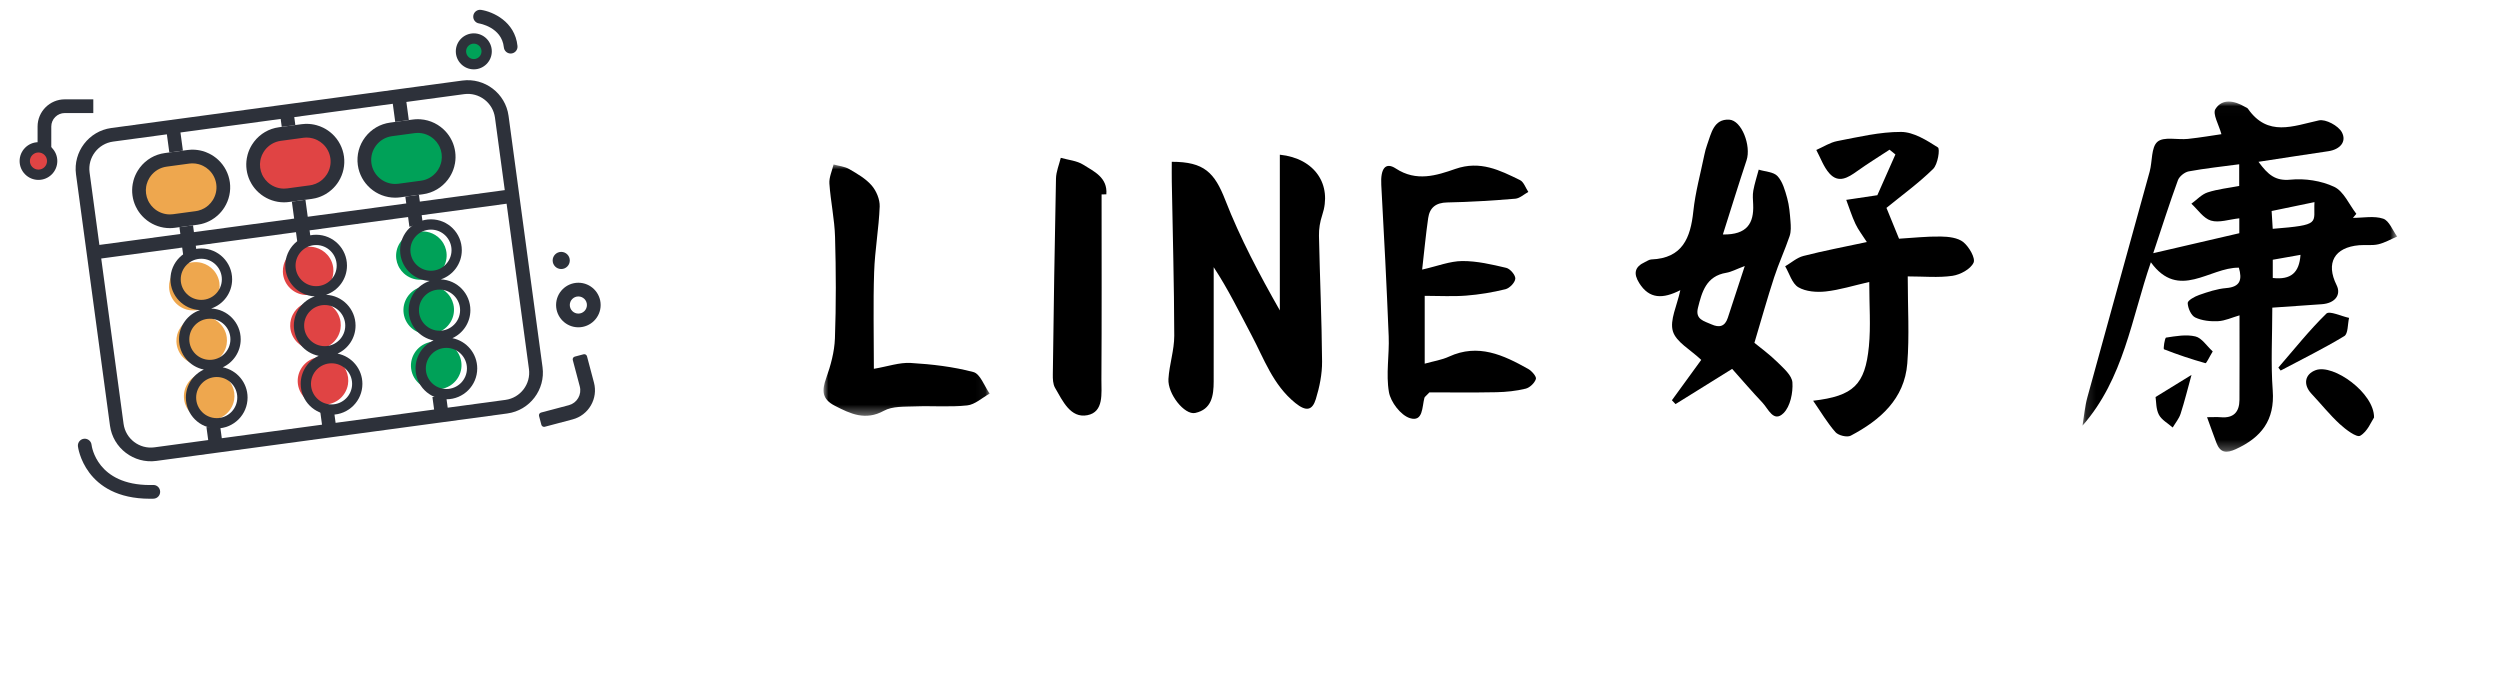 <?xml version="1.0" encoding="UTF-8"?>
<svg width="255px" height="70px" viewBox="0 0 255 70" version="1.1" xmlns="http://www.w3.org/2000/svg" xmlns:xlink="http://www.w3.org/1999/xlink">
    <!-- Generator: Sketch 41.2 (35397) - http://www.bohemiancoding.com/sketch -->
    <title>nav_benefit_nor</title>
    <desc>Created with Sketch.</desc>
    <defs>
        <polygon id="path-1" points="0 0.001 0 25.639 16.946 25.639 16.946 0.001 2.42143191e-21 0.001"></polygon>
        <polygon id="path-3" points="0.13 35.734 32.226 35.734 32.226 0.015 0.13 0.015 0.13 35.734"></polygon>
    </defs>
    <g id="Page-1" stroke="none" stroke-width="1" fill="none" fill-rule="evenodd">
        <g id="Artboard-2" transform="translate(-605, -161)">
            <g id="nav_benefit_act" transform="translate(607, 162)">
                <g id="Page-1" transform="translate(82, 9)">
                    <path d="M93.966,17.134 C93.071,17.469 92.593,17.739 92.085,17.823 C90.034,18.162 89.599,19.762 89.19,21.404 C88.894,22.593 89.823,22.747 90.573,23.087 C91.384,23.455 91.947,23.293 92.235,22.421 C92.785,20.757 93.326,19.09 93.966,17.134 M91.733,13.917 C94.218,13.961 94.906,12.755 94.824,10.866 C94.803,10.391 94.753,9.902 94.837,9.441 C94.968,8.719 95.2,8.015 95.389,7.304 C96.045,7.509 96.903,7.527 97.306,7.965 C97.83,8.534 98.071,9.414 98.29,10.2 C98.502,10.961 98.566,11.771 98.629,12.564 C98.669,13.067 98.698,13.617 98.541,14.081 C98.06,15.498 97.427,16.864 96.963,18.286 C96.266,20.421 95.662,22.586 94.95,24.968 C95.588,25.494 96.493,26.146 97.278,26.922 C97.903,27.54 98.78,28.282 98.827,29.016 C98.894,30.06 98.611,31.457 97.92,32.14 C96.903,33.146 96.366,31.695 95.775,31.075 C94.719,29.963 93.723,28.795 92.68,27.626 C90.637,28.896 88.771,30.057 86.905,31.218 C86.782,31.087 86.658,30.956 86.534,30.825 C87.617,29.335 88.7,27.845 89.526,26.708 C88.42,25.656 86.964,24.891 86.634,23.788 C86.295,22.655 87.055,21.193 87.393,19.597 C85.613,20.503 84.234,20.517 83.204,18.878 C82.591,17.901 82.73,17.216 83.782,16.733 C83.998,16.634 84.216,16.471 84.437,16.463 C87.614,16.339 88.434,14.272 88.719,11.553 C88.923,9.614 89.452,7.709 89.845,5.79 C89.917,5.442 90.008,5.094 90.13,4.76 C90.547,3.609 90.792,2.125 92.373,2.204 C93.66,2.268 94.634,4.886 94.151,6.341 C93.334,8.801 92.572,11.278 91.733,13.917" id="Fill-1" fill="#000000"></path>
                    <path d="M110.589,18.193 C110.589,21.41 110.768,24.259 110.544,27.075 C110.255,30.697 107.777,32.855 104.775,34.439 C104.404,34.635 103.517,34.419 103.221,34.083 C102.394,33.148 101.752,32.049 100.94,30.875 C105.048,30.395 106.246,29.257 106.629,25.321 C106.828,23.27 106.664,21.183 106.664,18.761 C105.038,19.132 103.646,19.575 102.221,19.73 C101.301,19.83 100.193,19.748 99.432,19.3 C98.788,18.921 98.522,17.899 98.088,17.162 C98.706,16.801 99.282,16.279 99.949,16.108 C102,15.581 104.085,15.189 106.418,14.688 C105.972,13.989 105.546,13.45 105.26,12.844 C104.887,12.052 104.626,11.208 104.316,10.386 C105.207,10.253 106.098,10.12 107.489,9.912 C107.95,8.872 108.641,7.313 109.331,5.754 C109.132,5.592 108.933,5.43 108.734,5.268 C107.629,5.995 106.501,6.689 105.426,7.458 C104.498,8.122 103.531,8.733 102.596,7.683 C102.004,7.019 101.696,6.102 101.262,5.297 C101.976,4.985 102.663,4.529 103.411,4.387 C105.566,3.977 107.747,3.445 109.915,3.457 C111.187,3.464 112.525,4.307 113.665,5.037 C113.901,5.188 113.654,6.767 113.181,7.23 C111.716,8.669 110.034,9.887 108.419,11.204 C108.865,12.297 109.26,13.265 109.702,14.348 C111.132,14.263 112.549,14.103 113.963,14.126 C114.747,14.138 115.699,14.243 116.259,14.696 C116.842,15.169 117.519,16.33 117.303,16.795 C117,17.451 115.951,18.017 115.151,18.134 C113.709,18.344 112.214,18.193 110.589,18.193" id="Fill-3" fill="#000000"></path>
                    <path d="M35.521,6.503 C38.828,6.499 39.885,7.601 40.986,10.424 C42.49,14.28 44.441,17.961 46.543,21.661 L46.543,5.779 C50.126,6.15 51.906,8.844 50.863,11.952 C50.641,12.613 50.52,13.346 50.535,14.042 C50.623,18.319 50.819,22.595 50.852,26.872 C50.862,28.152 50.595,29.474 50.216,30.703 C49.858,31.863 49.242,32.009 48.124,31.106 C45.828,29.25 44.933,26.588 43.637,24.15 C42.419,21.859 41.29,19.521 39.797,17.254 L39.797,23.915 C39.797,25.582 39.8,27.249 39.795,28.916 C39.792,30.353 39.594,31.758 37.911,32.122 C36.824,32.357 35.089,30.183 35.181,28.655 C35.27,27.179 35.776,25.717 35.774,24.25 C35.764,19.017 35.615,13.785 35.523,8.552 C35.511,7.912 35.521,7.271 35.521,6.503" id="Fill-5" fill="#000000"></path>
                    <path d="M61.32,20.175 L61.32,27.095 C62.218,26.841 63.055,26.717 63.793,26.377 C66.78,25.003 69.346,26.214 71.872,27.629 C72.238,27.834 72.739,28.41 72.663,28.652 C72.534,29.064 72.042,29.54 71.618,29.644 C70.65,29.881 69.633,29.986 68.634,30.006 C66.264,30.054 63.893,30.022 61.8,30.022 C61.441,30.407 61.317,30.479 61.291,30.578 C61.043,31.491 61.172,33.077 59.807,32.649 C58.878,32.358 57.849,31.013 57.672,29.998 C57.352,28.156 57.722,26.207 57.647,24.308 C57.442,19.153 57.174,14 56.89,8.848 C56.8,7.209 57.313,6.492 58.37,7.186 C60.477,8.571 62.54,7.893 64.446,7.23 C66.979,6.349 68.971,7.358 71.039,8.369 C71.427,8.559 71.612,9.164 71.89,9.577 C71.447,9.818 71.017,10.231 70.556,10.269 C68.248,10.458 65.934,10.607 63.619,10.65 C62.451,10.671 61.827,11.18 61.673,12.251 C61.431,13.937 61.273,15.636 61.059,17.498 C62.633,17.142 63.894,16.633 65.158,16.626 C66.654,16.618 68.168,16.975 69.64,17.322 C70.037,17.416 70.585,18.062 70.562,18.423 C70.536,18.815 69.983,19.394 69.562,19.499 C68.25,19.824 66.899,20.046 65.55,20.152 C64.196,20.258 62.826,20.175 61.32,20.175" id="Fill-7" fill="#000000"></path>
                    <g id="Group-11" transform="translate(0, 6.774)">
                        <mask id="mask-2" fill="white">
                            <use xlink:href="#path-1"></use>
                        </mask>
                        <g id="Clip-10"></g>
                        <path d="M5.135,20.845 C6.57,20.6 7.749,20.179 8.899,20.248 C11.047,20.377 13.222,20.627 15.292,21.177 C15.989,21.362 16.403,22.611 16.946,23.373 C16.184,23.794 15.452,24.492 14.653,24.579 C12.89,24.77 11.091,24.608 9.311,24.679 C8.246,24.721 7.033,24.645 6.162,25.123 C4.27,26.161 2.768,25.445 1.148,24.611 C-0.154,23.941 -0.191,23.081 0.264,21.815 C0.732,20.513 1.113,19.111 1.163,17.74 C1.288,14.297 1.274,10.844 1.175,7.399 C1.124,5.579 0.722,3.771 0.598,1.949 C0.555,1.312 0.872,0.651 1.024,0.001 C1.562,0.152 2.158,0.203 2.626,0.475 C3.443,0.949 4.311,1.449 4.914,2.148 C5.39,2.699 5.755,3.575 5.728,4.29 C5.643,6.524 5.236,8.747 5.162,10.981 C5.056,14.179 5.135,17.383 5.135,20.845" id="Fill-9" fill="#000000" mask="url(#mask-2)"></path>
                    </g>
                    <path d="M28.362,9.831 C28.362,16.13 28.385,22.429 28.344,28.728 C28.335,30.105 28.617,32.027 26.905,32.352 C25.18,32.68 24.387,30.88 23.616,29.56 C23.396,29.183 23.381,28.646 23.388,28.184 C23.477,21.525 23.572,14.866 23.711,8.208 C23.726,7.502 24.029,6.801 24.199,6.098 C24.968,6.319 25.834,6.386 26.485,6.795 C27.6,7.496 28.986,8.105 28.847,9.821 L28.362,9.831 Z" id="Fill-12" fill="#000000"></path>
                    <g id="Group-16" transform="translate(128.285, 0.342)">
                        <mask id="mask-4" fill="white">
                            <use xlink:href="#path-3"></use>
                        </mask>
                        <g id="Clip-15"></g>
                        <path d="M19.538,18.013 C21.392,18.219 22.239,17.477 22.367,15.651 C21.389,15.824 20.494,15.982 19.538,16.152 L19.538,18.013 Z M23.79,10.274 C22.317,10.58 20.925,10.868 19.421,11.181 C19.463,11.88 19.498,12.438 19.532,12.998 C24.54,12.596 23.672,12.449 23.79,10.274 L23.79,10.274 Z M16.113,6.414 C14.363,6.648 12.653,6.827 10.968,7.138 C10.547,7.216 10.005,7.65 9.861,8.045 C8.999,10.407 8.237,12.805 7.344,15.484 C10.48,14.756 13.284,14.105 16.124,13.446 L16.124,11.926 C15.079,12.038 14.063,12.407 13.231,12.159 C12.463,11.929 11.893,11.037 11.236,10.437 C11.785,10.04 12.281,9.482 12.894,9.282 C13.933,8.943 15.046,8.831 16.113,8.626 L16.113,6.414 Z M18.081,6.162 C19.055,7.493 19.809,8.134 21.341,7.984 C22.809,7.838 24.482,8.091 25.806,8.716 C26.775,9.174 27.325,10.518 28.061,11.468 C27.945,11.606 27.83,11.743 27.714,11.881 C28.751,11.881 29.863,11.652 30.797,11.962 C31.408,12.165 31.759,13.149 32.226,13.783 C31.587,14.056 30.969,14.421 30.302,14.576 C29.677,14.722 28.998,14.616 28.347,14.671 C25.817,14.888 24.922,16.484 26.047,18.741 C26.542,19.735 25.881,20.593 24.543,20.687 C22.95,20.8 21.356,20.909 19.49,21.038 C19.49,23.955 19.329,26.736 19.533,29.49 C19.758,32.53 18.356,34.286 15.764,35.473 C14.799,35.915 14.181,35.856 13.791,34.831 C13.483,34.018 13.193,33.198 12.834,32.212 C13.446,32.212 13.85,32.183 14.249,32.217 C15.55,32.329 16.133,31.671 16.14,30.443 C16.156,27.65 16.145,24.857 16.145,21.823 C15.367,22.047 14.669,22.383 13.956,22.418 C13.177,22.456 12.312,22.369 11.626,22.039 C11.208,21.839 10.877,21.085 10.861,20.568 C10.853,20.298 11.575,19.902 12.03,19.744 C12.925,19.433 13.854,19.119 14.788,19.042 C16.236,18.923 16.431,18.181 16.08,16.961 C13.091,16.916 9.946,20.337 7.103,16.409 C5.111,22.194 4.349,28.261 0.13,33.074 C0.291,32.109 0.37,31.122 0.627,30.184 C2.729,22.507 4.87,14.841 6.98,7.167 C7.266,6.129 7.122,4.685 7.775,4.12 C8.414,3.566 9.822,3.939 10.884,3.826 C12.169,3.689 13.445,3.468 14.3,3.345 C14.045,2.394 13.375,1.278 13.688,0.781 C14.385,-0.327 15.63,-0.078 16.702,0.556 C16.804,0.617 16.94,0.655 17.002,0.744 C19.023,3.649 21.612,2.513 24.243,1.937 C24.934,1.785 26.227,2.483 26.583,3.145 C27.107,4.121 26.379,4.91 25.204,5.082 C22.925,5.415 20.648,5.771 18.081,6.162 L18.081,6.162 Z" id="Fill-14" fill="#000000" mask="url(#mask-4)"></path>
                    </g>
                    <path d="M158.152,32.585 C157.882,32.979 157.487,34.025 156.739,34.447 C156.373,34.654 155.254,33.807 154.649,33.249 C153.618,32.297 152.735,31.187 151.771,30.162 C150.899,29.233 151.079,28.167 152.202,27.755 C154.001,27.093 158.188,30.084 158.152,32.585" id="Fill-17" fill="#000000"></path>
                    <path d="M148.392,27.492 C150.002,25.635 151.536,23.701 153.287,21.989 C153.61,21.674 154.81,22.256 155.605,22.424 C155.455,23.062 155.513,24.041 155.121,24.279 C153.018,25.553 150.803,26.642 148.627,27.796 C148.549,27.694 148.47,27.593 148.392,27.492" id="Fill-19" fill="#000000"></path>
                    <path d="M141.698,25.846 C141.338,26.441 141.054,27.072 140.956,27.045 C139.524,26.641 138.109,26.169 136.724,25.625 C136.643,25.594 136.803,24.456 136.942,24.435 C137.932,24.284 138.993,24.092 139.934,24.317 C140.581,24.471 141.073,25.274 141.698,25.846" id="Fill-21" fill="#000000"></path>
                    <path d="M139.534,28.24 C139.154,29.615 138.835,30.923 138.422,32.201 C138.26,32.703 137.891,33.139 137.616,33.606 C137.131,33.177 136.483,32.833 136.205,32.297 C135.901,31.713 135.94,30.95 135.867,30.496 C137.237,29.653 138.394,28.941 139.534,28.24" id="Fill-23" fill="#000000"></path>
                </g>
                <g id="Page-1">
                    <path d="M4.606,9.133 C3.077,9.133 1.833,10.377 1.833,11.906 L1.833,14.679 L3.231,14.679 L3.231,11.906 C3.231,11.148 3.848,10.531 4.606,10.531 L7.517,10.531 L7.517,9.133 L4.606,9.133 Z" id="Fill-1" fill="#2D313A"></path>
                    <path d="M58.585,38.028 L57.873,35.34 C57.833,35.187 57.676,35.097 57.524,35.137 L56.627,35.374 C56.554,35.394 56.492,35.442 56.453,35.507 C56.415,35.572 56.405,35.65 56.424,35.723 L57.137,38.412 C57.244,38.816 57.187,39.238 56.976,39.601 C56.765,39.964 56.426,40.222 56.022,40.329 L53.185,41.081 C53.111,41.101 53.049,41.149 53.011,41.214 C52.973,41.279 52.962,41.357 52.982,41.43 L53.219,42.327 C53.253,42.455 53.369,42.539 53.495,42.539 C53.519,42.539 53.544,42.537 53.568,42.53 L56.406,41.778 C57.195,41.569 57.857,41.063 58.27,40.353 C58.682,39.643 58.794,38.817 58.585,38.028" id="Fill-3" fill="#2D313A"></path>
                    <path d="M45.052,35.927 C44.892,34.745 43.901,33.872 42.75,33.813 C42.602,33.805 42.451,33.809 42.298,33.83 L42.034,33.866 C41.868,33.888 41.707,33.927 41.554,33.981 C41.491,34.003 41.431,34.029 41.372,34.055 C41.358,34.061 41.344,34.066 41.33,34.072 C41.039,34.208 40.782,34.399 40.569,34.629 C40.516,34.687 40.466,34.747 40.418,34.809 C40.038,35.308 39.847,35.952 39.937,36.619 C40.027,37.286 40.382,37.856 40.881,38.236 C40.944,38.283 41.008,38.328 41.075,38.369 C41.341,38.535 41.64,38.65 41.956,38.704 C41.971,38.707 41.986,38.707 42.001,38.709 C42.001,38.709 42.305,38.783 42.781,38.719 C43.258,38.655 43.455,38.555 43.455,38.555 C44.515,38.171 45.209,37.087 45.052,35.927" id="Fill-5" fill="#00A158"></path>
                    <path d="M49.486,18.392 L40.824,19.563 L40.73,18.87 L39.344,19.057 L39.438,19.751 L29.389,21.109 L29.155,19.376 L27.769,19.564 L28.003,21.296 L17.781,22.678 L17.688,21.985 L16.302,22.173 L16.395,22.865 L8.137,23.982 L7.138,16.59 C6.931,15.062 8.007,13.65 9.535,13.443 L15.021,12.702 L15.271,14.55 L16.657,14.363 L16.407,12.514 L26.629,11.132 L26.738,11.941 L28.124,11.753 L28.015,10.945 L38.064,9.586 L38.313,11.435 L39.699,11.247 L39.45,9.399 L45.34,8.603 C46.869,8.396 48.28,9.472 48.487,11 L49.486,18.392 Z M51.953,36.641 C52.16,38.169 51.084,39.581 49.556,39.788 L43.665,40.584 L43.493,39.314 L42.107,39.501 L42.279,40.772 L32.231,42.13 L32.052,40.806 C31.874,40.864 31.69,40.909 31.498,40.935 L31.234,40.971 C31.042,40.997 30.853,41.002 30.666,40.994 L30.845,42.317 L20.623,43.699 L20.444,42.375 C20.267,42.433 20.082,42.479 19.89,42.504 L19.626,42.54 C19.435,42.566 19.245,42.571 19.058,42.563 L19.237,43.886 L13.751,44.628 C12.222,44.835 10.811,43.759 10.604,42.231 L8.325,25.368 L16.583,24.252 L16.715,25.229 C16.893,25.171 17.077,25.126 17.269,25.1 L17.533,25.064 C17.725,25.038 17.914,25.033 18.101,25.042 L17.969,24.064 L28.191,22.682 L28.323,23.659 C28.5,23.601 28.685,23.557 28.876,23.53 L29.141,23.495 C29.332,23.469 29.522,23.464 29.709,23.472 L29.577,22.495 L39.625,21.137 L39.76,22.137 C39.972,22.058 40.194,22 40.426,21.969 L40.69,21.933 C40.842,21.913 40.992,21.908 41.141,21.909 L41.011,20.949 L49.673,19.778 L51.953,36.641 Z M45.153,7.217 L9.348,12.057 C7.061,12.367 5.443,14.49 5.752,16.778 L9.218,42.418 C9.527,44.705 11.652,46.323 13.938,46.014 L49.743,41.174 C52.03,40.864 53.648,38.74 53.339,36.453 L49.872,10.813 C49.564,8.526 47.439,6.908 45.153,7.217 L45.153,7.217 Z" id="Fill-7" fill="#2D313A"></path>
                    <path d="M15.325,21.57 C14.643,21.57 13.966,21.341 13.419,20.925 C13.339,20.864 13.262,20.799 13.189,20.731 C12.964,20.523 12.772,20.286 12.616,20.024 C12.564,19.937 12.516,19.846 12.472,19.752 C12.338,19.466 12.249,19.16 12.206,18.845 C12.163,18.53 12.169,18.212 12.222,17.9 C12.239,17.798 12.261,17.698 12.288,17.6 C12.369,17.305 12.491,17.025 12.653,16.766 C12.705,16.682 12.762,16.598 12.824,16.518 C13.334,15.848 14.073,15.417 14.903,15.305 L17.213,14.993 C17.32,14.978 17.426,14.969 17.532,14.966 L17.635,14.964 C17.912,14.964 18.189,15.002 18.458,15.075 C18.654,15.129 18.846,15.202 19.027,15.292 C19.298,15.426 19.548,15.598 19.77,15.804 C20.307,16.3 20.655,16.969 20.753,17.689 C20.85,18.41 20.692,19.148 20.307,19.768 C20.147,20.024 19.952,20.257 19.726,20.459 C19.575,20.594 19.41,20.716 19.236,20.819 C18.967,20.979 18.677,21.097 18.372,21.17 C18.267,21.196 18.162,21.215 18.056,21.23 L15.746,21.542 C15.607,21.561 15.465,21.57 15.325,21.57" id="Fill-9" fill="#EEA74E"></path>
                    <path d="M17.634,14.265 C17.593,14.265 17.551,14.266 17.51,14.267 C17.38,14.271 17.248,14.282 17.119,14.3 L16.657,14.362 L15.271,14.549 L14.809,14.612 C13.794,14.749 12.891,15.276 12.267,16.094 C12.193,16.192 12.123,16.294 12.058,16.398 C11.862,16.714 11.712,17.056 11.614,17.414 C11.581,17.535 11.554,17.659 11.533,17.783 C11.468,18.164 11.461,18.553 11.513,18.939 C11.565,19.324 11.675,19.698 11.839,20.048 C11.892,20.162 11.951,20.274 12.015,20.382 C12.205,20.701 12.44,20.991 12.714,21.244 C12.803,21.327 12.898,21.407 12.995,21.481 C13.663,21.99 14.491,22.27 15.325,22.27 C15.496,22.27 15.669,22.258 15.84,22.235 L16.301,22.172 L17.688,21.985 L18.15,21.923 C18.279,21.905 18.409,21.881 18.535,21.85 C18.908,21.76 19.263,21.616 19.593,21.42 C19.805,21.294 20.007,21.146 20.192,20.981 C20.467,20.735 20.706,20.451 20.9,20.137 C21.371,19.38 21.565,18.477 21.446,17.596 C21.327,16.715 20.9,15.896 20.245,15.291 C19.974,15.04 19.669,14.83 19.338,14.666 C19.116,14.555 18.883,14.466 18.644,14.401 C18.315,14.311 17.975,14.265 17.634,14.265 M17.634,15.664 C17.854,15.664 18.069,15.694 18.274,15.75 C18.428,15.792 18.576,15.848 18.716,15.919 C18.928,16.023 19.123,16.158 19.296,16.318 C19.699,16.691 19.981,17.2 20.06,17.784 C20.139,18.367 20.002,18.933 19.713,19.399 C19.588,19.599 19.436,19.781 19.26,19.938 C19.142,20.043 19.015,20.137 18.878,20.218 C18.673,20.34 18.448,20.433 18.208,20.491 C18.128,20.51 18.046,20.525 17.962,20.537 L17.5,20.599 L16.114,20.786 L15.652,20.849 C15.542,20.864 15.433,20.871 15.325,20.871 C14.777,20.871 14.26,20.685 13.843,20.368 C13.78,20.32 13.721,20.27 13.663,20.217 C13.49,20.057 13.34,19.872 13.218,19.667 C13.177,19.599 13.14,19.529 13.106,19.456 C13.004,19.238 12.933,19.001 12.899,18.751 C12.865,18.501 12.871,18.255 12.911,18.017 C12.925,17.938 12.942,17.86 12.963,17.784 C13.026,17.554 13.122,17.336 13.247,17.136 C13.288,17.069 13.332,17.005 13.38,16.942 C13.76,16.443 14.329,16.088 14.997,15.998 L15.458,15.935 L16.844,15.748 L17.306,15.686 C17.39,15.674 17.473,15.668 17.555,15.665 C17.582,15.664 17.608,15.664 17.634,15.664" id="Fill-11" fill="#2D313A"></path>
                    <path d="M19.93,26.741 C19.883,26.677 19.833,26.616 19.781,26.557 C19.624,26.381 19.442,26.229 19.242,26.104 C19.042,25.98 18.824,25.884 18.594,25.821 C18.517,25.8 18.439,25.783 18.36,25.769 C18.306,25.76 18.252,25.755 18.196,25.75 C18.171,25.747 18.146,25.743 18.12,25.741 C17.958,25.729 17.793,25.735 17.626,25.757 L17.362,25.793 C17.169,25.819 16.985,25.869 16.811,25.937 C16.458,26.074 16.146,26.287 15.897,26.557 C15.737,26.73 15.603,26.925 15.497,27.136 C15.427,27.277 15.371,27.425 15.329,27.579 C15.266,27.809 15.236,28.05 15.244,28.297 C15.247,28.38 15.253,28.463 15.265,28.546 C15.419,29.687 16.348,30.54 17.448,30.651 C17.634,30.669 17.825,30.67 18.018,30.644 L18.282,30.608 C18.449,30.586 18.61,30.546 18.763,30.493 C18.787,30.484 18.81,30.473 18.834,30.464 C18.885,30.444 18.937,30.424 18.987,30.401 C19.277,30.265 19.534,30.075 19.748,29.844 C19.961,29.614 20.129,29.343 20.242,29.048 C20.298,28.901 20.34,28.746 20.367,28.589 C20.408,28.351 20.413,28.104 20.38,27.855 C20.368,27.771 20.353,27.689 20.334,27.609 C20.256,27.288 20.117,26.995 19.93,26.741" id="Fill-13" fill="#EEA74E"></path>
                    <path d="M20.679,32.285 C20.633,32.221 20.583,32.16 20.53,32.101 C20.373,31.925 20.191,31.772 19.992,31.648 C19.792,31.524 19.573,31.428 19.343,31.365 C19.267,31.344 19.189,31.327 19.11,31.313 C19.056,31.304 19.001,31.299 18.946,31.294 C18.921,31.291 18.895,31.286 18.87,31.285 C18.708,31.273 18.543,31.278 18.376,31.301 L18.376,31.301 L18.112,31.337 C17.919,31.363 17.735,31.414 17.56,31.481 C17.207,31.618 16.896,31.831 16.647,32.101 C16.487,32.273 16.352,32.469 16.247,32.68 C16.177,32.821 16.12,32.969 16.078,33.122 C16.015,33.353 15.985,33.594 15.993,33.841 C15.996,33.923 16.003,34.007 16.014,34.09 C16.169,35.231 17.097,36.084 18.197,36.195 C18.384,36.214 18.574,36.214 18.768,36.187 L19.032,36.152 C19.198,36.129 19.359,36.09 19.512,36.036 C19.536,36.028 19.559,36.017 19.583,36.007 C19.635,35.988 19.686,35.968 19.736,35.945 C20.027,35.809 20.284,35.619 20.497,35.388 C20.71,35.157 20.879,34.887 20.991,34.592 C21.048,34.444 21.09,34.291 21.117,34.133 C21.157,33.895 21.163,33.649 21.129,33.399 C21.118,33.315 21.102,33.233 21.083,33.153 C21.006,32.833 20.866,32.54 20.679,32.285" id="Fill-15" fill="#EEA74E"></path>
                    <path d="M21.444,37.944 C21.257,37.689 21.023,37.473 20.757,37.308 C20.49,37.142 20.191,37.026 19.875,36.973 C19.821,36.964 19.766,36.959 19.711,36.953 C19.686,36.951 19.661,36.946 19.635,36.944 C19.473,36.933 19.308,36.938 19.141,36.96 L18.877,36.996 C18.684,37.022 18.5,37.073 18.325,37.14 C17.294,37.54 16.625,38.609 16.779,39.75 C16.934,40.89 17.863,41.743 18.962,41.854 C19.149,41.873 19.34,41.873 19.533,41.847 L19.797,41.811 C19.964,41.789 20.124,41.75 20.277,41.696 C20.301,41.687 20.325,41.676 20.348,41.667 C20.4,41.647 20.452,41.628 20.501,41.605 C20.792,41.469 21.049,41.278 21.262,41.047 C21.475,40.817 21.644,40.546 21.756,40.252 C21.813,40.104 21.855,39.95 21.882,39.792 C21.922,39.555 21.928,39.308 21.894,39.058 C21.861,38.808 21.79,38.572 21.687,38.354 C21.62,38.208 21.538,38.071 21.444,37.944" id="Fill-17" fill="#EEA74E"></path>
                    <path d="M31.538,25.171 C31.491,25.107 31.441,25.047 31.389,24.988 C31.232,24.812 31.049,24.659 30.85,24.535 C30.65,24.411 30.432,24.315 30.202,24.252 C30.125,24.231 30.047,24.214 29.968,24.2 C29.914,24.191 29.859,24.186 29.804,24.181 C29.779,24.178 29.754,24.173 29.728,24.171 C29.566,24.16 29.401,24.165 29.234,24.188 L28.97,24.224 C28.777,24.249 28.593,24.3 28.418,24.368 C28.065,24.505 27.754,24.717 27.505,24.988 C27.345,25.16 27.21,25.355 27.105,25.567 C27.035,25.708 26.978,25.856 26.936,26.009 C26.874,26.239 26.843,26.481 26.852,26.728 C26.854,26.81 26.861,26.893 26.872,26.977 C27.027,28.118 27.956,28.97 29.056,29.082 C29.242,29.1 29.433,29.1 29.626,29.074 L29.89,29.039 C30.057,29.016 30.218,28.977 30.37,28.923 C30.395,28.915 30.418,28.904 30.442,28.894 C30.493,28.874 30.545,28.855 30.595,28.832 C30.885,28.696 31.142,28.505 31.355,28.275 C31.568,28.044 31.737,27.774 31.85,27.479 C31.906,27.331 31.948,27.177 31.975,27.019 C32.015,26.782 32.021,26.535 31.988,26.285 C31.976,26.202 31.961,26.12 31.941,26.04 C31.864,25.719 31.725,25.426 31.538,25.171" id="Fill-19" fill="#E04444"></path>
                    <path d="M32.287,30.715 C32.24,30.652 32.191,30.591 32.138,30.532 C31.981,30.356 31.799,30.203 31.599,30.079 C31.399,29.955 31.181,29.859 30.951,29.796 C30.874,29.775 30.796,29.758 30.718,29.744 C30.664,29.735 30.609,29.73 30.554,29.724 C30.528,29.722 30.503,29.717 30.478,29.715 C30.315,29.704 30.15,29.709 29.983,29.732 L29.72,29.767 C29.526,29.793 29.343,29.844 29.168,29.912 C28.815,30.049 28.504,30.262 28.254,30.531 C28.094,30.705 27.959,30.9 27.854,31.111 C27.785,31.252 27.728,31.4 27.686,31.553 C27.623,31.783 27.593,32.025 27.601,32.272 C27.604,32.354 27.611,32.437 27.622,32.521 C27.776,33.662 28.705,34.515 29.805,34.626 C29.992,34.644 30.182,34.644 30.375,34.618 L30.639,34.583 C30.806,34.56 30.967,34.521 31.12,34.467 C31.144,34.459 31.167,34.448 31.191,34.438 C31.243,34.418 31.294,34.399 31.344,34.376 C31.634,34.24 31.892,34.049 32.105,33.819 C32.318,33.588 32.486,33.318 32.599,33.023 C32.656,32.875 32.698,32.721 32.725,32.563 C32.765,32.326 32.771,32.079 32.737,31.829 C32.726,31.746 32.71,31.664 32.691,31.584 C32.614,31.263 32.474,30.97 32.287,30.715" id="Fill-21" fill="#E04444"></path>
                    <path d="M33.052,36.375 C32.865,36.12 32.631,35.904 32.364,35.739 C32.098,35.573 31.799,35.457 31.483,35.404 C31.429,35.394 31.374,35.39 31.319,35.384 C31.293,35.381 31.268,35.377 31.242,35.375 C31.081,35.363 30.915,35.369 30.749,35.391 L30.485,35.427 C30.291,35.453 30.107,35.504 29.933,35.571 C28.902,35.97 28.233,37.039 28.387,38.18 C28.541,39.321 29.47,40.174 30.57,40.285 C30.757,40.304 30.947,40.304 31.14,40.278 L31.404,40.242 C31.571,40.22 31.732,40.181 31.885,40.127 C31.909,40.118 31.932,40.107 31.956,40.098 C32.008,40.078 32.059,40.059 32.109,40.035 C32.399,39.899 32.657,39.709 32.87,39.478 C33.083,39.248 33.252,38.977 33.364,38.682 C33.42,38.535 33.463,38.381 33.49,38.223 C33.53,37.985 33.536,37.739 33.502,37.489 C33.468,37.239 33.397,37.002 33.295,36.784 C33.227,36.639 33.146,36.502 33.052,36.375" id="Fill-23" fill="#E04444"></path>
                    <path d="M40.784,22.626 L40.52,22.662 L40.52,22.662 C40.353,22.685 40.193,22.723 40.039,22.778 C39.977,22.799 39.917,22.825 39.857,22.852 C39.844,22.858 39.829,22.863 39.816,22.869 C39.743,22.903 39.672,22.94 39.604,22.981 C39.399,23.102 39.215,23.253 39.055,23.426 C38.953,23.536 38.862,23.656 38.782,23.782 C38.633,24.018 38.523,24.278 38.46,24.554 C38.398,24.829 38.382,25.12 38.422,25.415 C38.456,25.665 38.527,25.902 38.629,26.12 C38.663,26.192 38.701,26.263 38.741,26.332 C38.863,26.536 39.013,26.721 39.187,26.881 C39.244,26.934 39.304,26.985 39.366,27.032 C39.429,27.079 39.494,27.124 39.56,27.165 C39.827,27.331 40.126,27.447 40.442,27.501 C40.457,27.503 40.471,27.504 40.486,27.506 C40.551,27.516 40.616,27.525 40.682,27.529 C40.844,27.541 41.009,27.536 41.176,27.513 L41.44,27.477 C41.591,27.457 41.88,27.374 41.88,27.374 C42.974,27.011 43.697,25.906 43.537,24.724 C43.526,24.641 43.511,24.558 43.491,24.479 C43.433,24.238 43.341,24.013 43.219,23.808 C43.137,23.671 43.044,23.544 42.939,23.426 C42.781,23.25 42.6,23.098 42.4,22.974 C42.055,22.759 41.656,22.631 41.236,22.609 C41.087,22.602 40.937,22.606 40.784,22.626" id="Fill-25" fill="#00A158"></path>
                    <path d="M43.968,29.352 C43.887,29.215 43.793,29.088 43.688,28.97 C43.531,28.795 43.349,28.642 43.149,28.518 C42.804,28.303 42.405,28.175 41.985,28.153 C41.836,28.146 41.686,28.15 41.534,28.17 L41.269,28.206 C41.103,28.228 40.942,28.268 40.789,28.322 C40.727,28.343 40.666,28.369 40.607,28.396 C40.593,28.402 40.579,28.406 40.565,28.413 C40.275,28.549 40.017,28.739 39.804,28.97 C39.702,29.08 39.612,29.199 39.531,29.326 C39.234,29.796 39.092,30.368 39.172,30.96 C39.262,31.626 39.617,32.196 40.116,32.576 C40.178,32.624 40.243,32.668 40.309,32.71 C40.576,32.875 40.875,32.991 41.191,33.045 C41.206,33.047 41.221,33.048 41.236,33.05 C41.3,33.06 41.365,33.069 41.431,33.074 C41.593,33.084 41.759,33.08 41.925,33.057 L42.189,33.021 C42.342,33.001 42.488,32.965 42.629,32.918 C43.723,32.555 44.447,31.449 44.287,30.268 C44.276,30.184 44.26,30.103 44.241,30.023 C44.183,29.782 44.09,29.557 43.968,29.352" id="Fill-27" fill="#00A158"></path>
                    <path d="M26.965,18.938 C26.283,18.938 25.606,18.709 25.06,18.292 C24.98,18.232 24.903,18.167 24.829,18.099 C24.604,17.891 24.412,17.653 24.257,17.392 C24.205,17.305 24.156,17.213 24.113,17.12 C23.978,16.833 23.889,16.528 23.847,16.213 C23.804,15.898 23.809,15.58 23.862,15.268 C23.88,15.166 23.902,15.066 23.929,14.967 C24.009,14.674 24.132,14.393 24.293,14.134 C24.346,14.049 24.403,13.965 24.464,13.886 C24.975,13.216 25.713,12.785 26.543,12.673 L28.853,12.361 C28.96,12.346 29.067,12.337 29.172,12.334 L29.274,12.332 C29.553,12.332 29.831,12.37 30.1,12.443 C30.295,12.497 30.487,12.57 30.668,12.66 C30.938,12.794 31.188,12.967 31.411,13.172 C31.947,13.668 32.296,14.337 32.393,15.057 C32.491,15.778 32.332,16.516 31.947,17.136 C31.787,17.393 31.592,17.626 31.366,17.827 C31.215,17.963 31.05,18.084 30.875,18.188 C30.606,18.347 30.315,18.465 30.011,18.539 C29.91,18.563 29.804,18.583 29.696,18.598 L27.386,18.91 C27.247,18.929 27.105,18.938 26.965,18.938 L26.965,18.938 Z" id="Fill-29" fill="#E04444"></path>
                    <path d="M29.274,11.633 C29.233,11.633 29.192,11.633 29.151,11.635 C29.02,11.639 28.889,11.65 28.76,11.668 L28.124,11.753 L26.738,11.941 L26.45,11.98 C25.434,12.117 24.532,12.644 23.908,13.462 C23.833,13.56 23.763,13.662 23.699,13.766 C23.502,14.082 23.353,14.424 23.254,14.782 C23.221,14.903 23.194,15.027 23.173,15.15 C23.108,15.532 23.101,15.922 23.153,16.307 C23.205,16.692 23.315,17.065 23.479,17.416 C23.532,17.53 23.592,17.642 23.656,17.75 C23.845,18.069 24.08,18.359 24.354,18.612 C24.444,18.695 24.539,18.774 24.636,18.848 C25.304,19.357 26.131,19.638 26.965,19.638 C27.137,19.638 27.31,19.626 27.48,19.603 L27.769,19.564 L29.155,19.376 L29.79,19.29 C29.92,19.273 30.049,19.248 30.176,19.218 C30.548,19.129 30.904,18.984 31.233,18.788 C31.446,18.662 31.647,18.514 31.832,18.348 C32.108,18.103 32.346,17.819 32.541,17.505 C33.011,16.747 33.205,15.845 33.086,14.964 C32.967,14.083 32.541,13.264 31.886,12.659 C31.614,12.408 31.309,12.197 30.979,12.033 C30.757,11.923 30.523,11.834 30.284,11.769 C29.955,11.679 29.615,11.633 29.274,11.633 M29.274,13.031 C29.494,13.031 29.709,13.061 29.915,13.118 C30.068,13.16 30.216,13.216 30.357,13.286 C30.568,13.391 30.763,13.526 30.937,13.686 C31.34,14.058 31.622,14.568 31.7,15.151 C31.779,15.735 31.643,16.3 31.353,16.767 C31.229,16.967 31.076,17.148 30.9,17.306 C30.783,17.411 30.655,17.505 30.519,17.586 C30.314,17.708 30.089,17.801 29.848,17.859 C29.768,17.878 29.686,17.893 29.603,17.904 L28.968,17.99 L27.582,18.178 L27.293,18.217 C27.183,18.232 27.074,18.239 26.965,18.239 C26.418,18.239 25.9,18.053 25.483,17.736 C25.421,17.688 25.361,17.638 25.303,17.585 C25.13,17.425 24.98,17.24 24.858,17.035 C24.817,16.967 24.78,16.896 24.746,16.824 C24.644,16.606 24.573,16.369 24.539,16.119 C24.505,15.869 24.511,15.622 24.552,15.385 C24.565,15.306 24.582,15.228 24.603,15.151 C24.666,14.922 24.762,14.703 24.887,14.504 C24.928,14.437 24.973,14.372 25.02,14.31 C25.401,13.811 25.97,13.456 26.637,13.366 L26.926,13.327 L28.312,13.14 L28.947,13.053 C29.03,13.042 29.113,13.036 29.196,13.033 C29.222,13.032 29.248,13.031 29.274,13.031" id="Fill-31" fill="#2D313A"></path>
                    <path d="M38.309,18.463 C36.742,18.463 35.401,17.291 35.19,15.738 C35.078,14.908 35.297,14.081 35.808,13.411 C36.319,12.741 37.057,12.31 37.888,12.198 L40.197,11.886 C40.337,11.867 40.479,11.857 40.618,11.857 C40.691,11.857 40.762,11.859 40.833,11.865 C40.937,11.871 41.041,11.884 41.144,11.902 C41.545,11.97 41.926,12.115 42.275,12.332 C42.361,12.385 42.445,12.442 42.525,12.503 C42.603,12.564 42.681,12.629 42.755,12.697 C42.978,12.904 43.171,13.141 43.327,13.403 C43.379,13.491 43.427,13.581 43.471,13.675 C43.605,13.963 43.695,14.268 43.737,14.582 C43.78,14.899 43.775,15.217 43.722,15.528 C43.704,15.628 43.682,15.728 43.655,15.827 C43.574,16.122 43.452,16.402 43.291,16.661 C43.238,16.746 43.181,16.828 43.12,16.909 C43.059,16.989 42.994,17.066 42.926,17.14 C42.646,17.442 42.317,17.683 41.947,17.856 C41.854,17.9 41.758,17.939 41.66,17.974 C41.46,18.044 41.252,18.094 41.041,18.122 L38.731,18.435 C38.591,18.454 38.449,18.463 38.31,18.463 L38.309,18.463 Z" id="Fill-33" fill="#00A158"></path>
                    <path d="M40.618,11.158 C40.447,11.158 40.274,11.169 40.103,11.193 L39.699,11.247 L38.313,11.434 L37.794,11.505 C36.778,11.642 35.876,12.169 35.252,12.987 C34.628,13.806 34.36,14.816 34.497,15.832 C34.754,17.731 36.393,19.163 38.309,19.163 C38.481,19.163 38.654,19.151 38.824,19.128 L39.344,19.057 L40.73,18.87 L41.134,18.815 C41.392,18.781 41.646,18.72 41.891,18.634 C42.01,18.592 42.129,18.543 42.243,18.49 C42.696,18.278 43.099,17.983 43.439,17.615 C43.523,17.525 43.602,17.43 43.676,17.333 C43.75,17.236 43.82,17.134 43.885,17.03 C44.081,16.714 44.231,16.371 44.329,16.013 C44.362,15.892 44.39,15.769 44.411,15.645 C44.476,15.263 44.483,14.874 44.43,14.489 C44.378,14.104 44.269,13.73 44.105,13.379 C44.051,13.266 43.992,13.154 43.928,13.046 C43.738,12.726 43.503,12.436 43.23,12.184 C43.14,12.1 43.045,12.021 42.948,11.947 C42.851,11.873 42.749,11.803 42.645,11.738 C42.219,11.473 41.752,11.296 41.26,11.212 C41.135,11.191 41.008,11.176 40.881,11.167 C40.794,11.161 40.706,11.158 40.618,11.158 M40.618,12.556 C40.674,12.556 40.73,12.558 40.785,12.562 C40.866,12.568 40.946,12.577 41.025,12.591 C41.341,12.645 41.64,12.76 41.907,12.926 C41.973,12.967 42.038,13.012 42.1,13.059 C42.163,13.107 42.223,13.157 42.28,13.211 C42.453,13.37 42.604,13.555 42.726,13.76 C42.766,13.829 42.803,13.899 42.838,13.972 C42.94,14.19 43.01,14.426 43.044,14.676 C43.078,14.926 43.073,15.173 43.032,15.41 C43.019,15.489 43.001,15.567 42.98,15.644 C42.917,15.874 42.821,16.092 42.697,16.292 C42.656,16.358 42.611,16.423 42.563,16.485 C42.516,16.548 42.465,16.608 42.412,16.665 C42.199,16.896 41.942,17.087 41.651,17.223 C41.578,17.256 41.504,17.287 41.427,17.314 C41.274,17.368 41.114,17.407 40.947,17.429 L40.543,17.484 L39.157,17.671 L38.637,17.742 C38.527,17.757 38.417,17.764 38.309,17.764 C37.106,17.764 36.049,16.868 35.883,15.644 C35.703,14.31 36.647,13.071 37.981,12.891 L38.501,12.821 L39.887,12.633 L40.291,12.578 C40.401,12.564 40.51,12.556 40.618,12.556" id="Fill-35" fill="#2D313A"></path>
                    <path d="M56.993,29.238 C56.511,29.238 56.119,29.63 56.119,30.112 C56.119,30.594 56.511,30.986 56.993,30.986 C57.475,30.986 57.867,30.594 57.867,30.112 C57.867,29.63 57.475,29.238 56.993,29.238 M56.993,32.385 C55.74,32.385 54.72,31.365 54.72,30.112 C54.72,28.859 55.74,27.839 56.993,27.839 C58.246,27.839 59.266,28.859 59.266,30.112 C59.266,31.365 58.246,32.385 56.993,32.385" id="Fill-37" fill="#2D313A"></path>
                    <path d="M56.119,25.567 C56.119,26.049 55.728,26.441 55.245,26.441 C54.762,26.441 54.371,26.049 54.371,25.567 C54.371,25.084 54.762,24.692 55.245,24.692 C55.728,24.692 56.119,25.084 56.119,25.567" id="Fill-39" fill="#2D313A"></path>
                    <path d="M3.322,15.427 C3.322,16.199 2.695,16.825 1.923,16.825 C1.151,16.825 0.524,16.199 0.524,15.427 C0.524,14.654 1.151,14.028 1.923,14.028 C2.695,14.028 3.322,14.654 3.322,15.427" id="Fill-41" fill="#E04444"></path>
                    <path d="M1.923,14.553 C1.441,14.553 1.049,14.945 1.049,15.427 C1.049,15.909 1.441,16.301 1.923,16.301 C2.405,16.301 2.797,15.909 2.797,15.427 C2.797,14.945 2.405,14.553 1.923,14.553 M1.923,17.35 C0.863,17.35 0,16.487 0,15.427 C0,14.367 0.863,13.504 1.923,13.504 C2.984,13.504 3.846,14.367 3.846,15.427 C3.846,16.487 2.984,17.35 1.923,17.35" id="Fill-43" fill="#2D313A"></path>
                    <path d="M47.64,4.238 C47.64,4.962 47.053,5.549 46.329,5.549 C45.605,5.549 45.017,4.962 45.017,4.238 C45.017,3.514 45.605,2.927 46.329,2.927 C47.053,2.927 47.64,3.514 47.64,4.238" id="Fill-45" fill="#00A158"></path>
                    <path d="M46.329,3.451 C45.895,3.451 45.542,3.804 45.542,4.238 C45.542,4.671 45.895,5.025 46.329,5.025 C46.762,5.025 47.115,4.671 47.115,4.238 C47.115,3.804 46.762,3.451 46.329,3.451 M46.329,6.074 C45.316,6.074 44.493,5.25 44.493,4.238 C44.493,3.226 45.316,2.402 46.329,2.402 C47.341,2.402 48.164,3.226 48.164,4.238 C48.164,5.25 47.341,6.074 46.329,6.074" id="Fill-47" fill="#2D313A"></path>
                    <path d="M13.301,49.872 C6.6,49.872 5.954,44.577 5.948,44.522 C5.907,44.138 6.185,43.793 6.569,43.752 C6.951,43.713 7.296,43.988 7.338,44.37 C7.36,44.551 7.895,48.473 13.305,48.473 C13.408,48.473 13.511,48.472 13.617,48.469 C14.01,48.448 14.325,48.763 14.335,49.149 C14.346,49.535 14.041,49.857 13.655,49.867 C13.535,49.87 13.417,49.872 13.301,49.872" id="Fill-49" fill="#2D313A"></path>
                    <path d="M50.088,4.46 C49.733,4.46 49.429,4.192 49.393,3.832 C49.182,1.764 46.888,1.394 46.865,1.391 C46.483,1.334 46.22,0.977 46.278,0.595 C46.335,0.213 46.694,-0.051 47.073,0.008 C48.245,0.185 50.529,1.181 50.784,3.69 C50.823,4.074 50.544,4.417 50.159,4.456 C50.135,4.459 50.111,4.46 50.088,4.46" id="Fill-51" fill="#2D313A"></path>
                    <path d="M20.105,41.65 C18.948,41.65 18.007,40.71 18.007,39.553 C18.007,38.396 18.948,37.455 20.105,37.455 C21.262,37.455 22.203,38.396 22.203,39.553 C22.203,40.71 21.262,41.65 20.105,41.65 M17.308,33.608 C17.308,32.452 18.249,31.511 19.406,31.511 C20.563,31.511 21.503,32.452 21.503,33.608 C21.503,34.765 20.563,35.706 19.406,35.706 C18.249,35.706 17.308,34.765 17.308,33.608 M16.434,27.49 C16.434,26.333 17.374,25.392 18.531,25.392 C19.688,25.392 20.629,26.333 20.629,27.49 C20.629,28.647 19.688,29.588 18.531,29.588 C17.374,29.588 16.434,28.647 16.434,27.49 M20.717,36.466 C21.799,35.969 22.552,34.878 22.552,33.608 C22.552,31.916 21.215,30.539 19.54,30.469 C20.783,30.048 21.678,28.875 21.678,27.49 C21.678,25.752 20.27,24.343 18.531,24.343 C16.793,24.343 15.385,25.752 15.385,27.49 C15.385,29.182 16.722,30.559 18.397,30.629 C17.155,31.05 16.259,32.224 16.259,33.608 C16.259,35.137 17.349,36.41 18.793,36.695 C17.711,37.192 16.958,38.283 16.958,39.553 C16.958,41.291 18.367,42.699 20.105,42.699 C21.843,42.699 23.252,41.291 23.252,39.553 C23.252,38.024 22.162,36.751 20.717,36.466" id="Fill-53" fill="#2D313A"></path>
                    <path d="M31.818,40.252 C30.661,40.252 29.72,39.311 29.72,38.154 C29.72,36.997 30.661,36.056 31.818,36.056 C32.975,36.056 33.916,36.997 33.916,38.154 C33.916,39.311 32.975,40.252 31.818,40.252 M29.021,32.21 C29.021,31.053 29.962,30.112 31.119,30.112 C32.276,30.112 33.217,31.053 33.217,32.21 C33.217,33.367 32.276,34.308 31.119,34.308 C29.962,34.308 29.021,33.367 29.021,32.21 M28.147,26.091 C28.147,24.934 29.088,23.993 30.245,23.993 C31.402,23.993 32.343,24.934 32.343,26.091 C32.343,27.248 31.402,28.189 30.245,28.189 C29.088,28.189 28.147,27.248 28.147,26.091 M32.43,35.068 C33.513,34.57 34.266,33.479 34.266,32.21 C34.266,30.517 32.928,29.141 31.253,29.07 C32.496,28.649 33.392,27.476 33.392,26.091 C33.392,24.353 31.983,22.944 30.245,22.944 C28.507,22.944 27.098,24.353 27.098,26.091 C27.098,27.784 28.435,29.16 30.11,29.231 C28.868,29.652 27.972,30.825 27.972,32.21 C27.972,33.738 29.062,35.011 30.507,35.296 C29.424,35.794 28.671,36.885 28.671,38.154 C28.671,39.892 30.08,41.301 31.818,41.301 C33.556,41.301 34.965,39.892 34.965,38.154 C34.965,36.626 33.875,35.353 32.43,35.068" id="Fill-55" fill="#2D313A"></path>
                    <path d="M43.531,38.678 C42.374,38.678 41.434,37.738 41.434,36.581 C41.434,35.424 42.374,34.483 43.531,34.483 C44.688,34.483 45.629,35.424 45.629,36.581 C45.629,37.738 44.688,38.678 43.531,38.678 M40.734,30.636 C40.734,29.479 41.675,28.539 42.832,28.539 C43.989,28.539 44.93,29.479 44.93,30.636 C44.93,31.793 43.989,32.734 42.832,32.734 C41.675,32.734 40.734,31.793 40.734,30.636 M39.86,24.518 C39.86,23.361 40.801,22.42 41.958,22.42 C43.115,22.42 44.056,23.361 44.056,24.518 C44.056,25.675 43.115,26.615 41.958,26.615 C40.801,26.615 39.86,25.675 39.86,24.518 M44.144,33.494 C45.226,32.997 45.979,31.906 45.979,30.636 C45.979,28.944 44.642,27.567 42.966,27.497 C44.209,27.076 45.105,25.903 45.105,24.518 C45.105,22.779 43.696,21.371 41.958,21.371 C40.22,21.371 38.811,22.779 38.811,24.518 C38.811,26.21 40.149,27.587 41.824,27.657 C40.581,28.078 39.685,29.252 39.685,30.636 C39.685,32.165 40.775,33.438 42.22,33.723 C41.137,34.22 40.385,35.311 40.385,36.581 C40.385,38.319 41.793,39.727 43.531,39.727 C45.27,39.727 46.678,38.319 46.678,36.581 C46.678,35.052 45.588,33.779 44.144,33.494" id="Fill-57" fill="#2D313A"></path>
                </g>
            </g>
        </g>
    </g>
</svg>